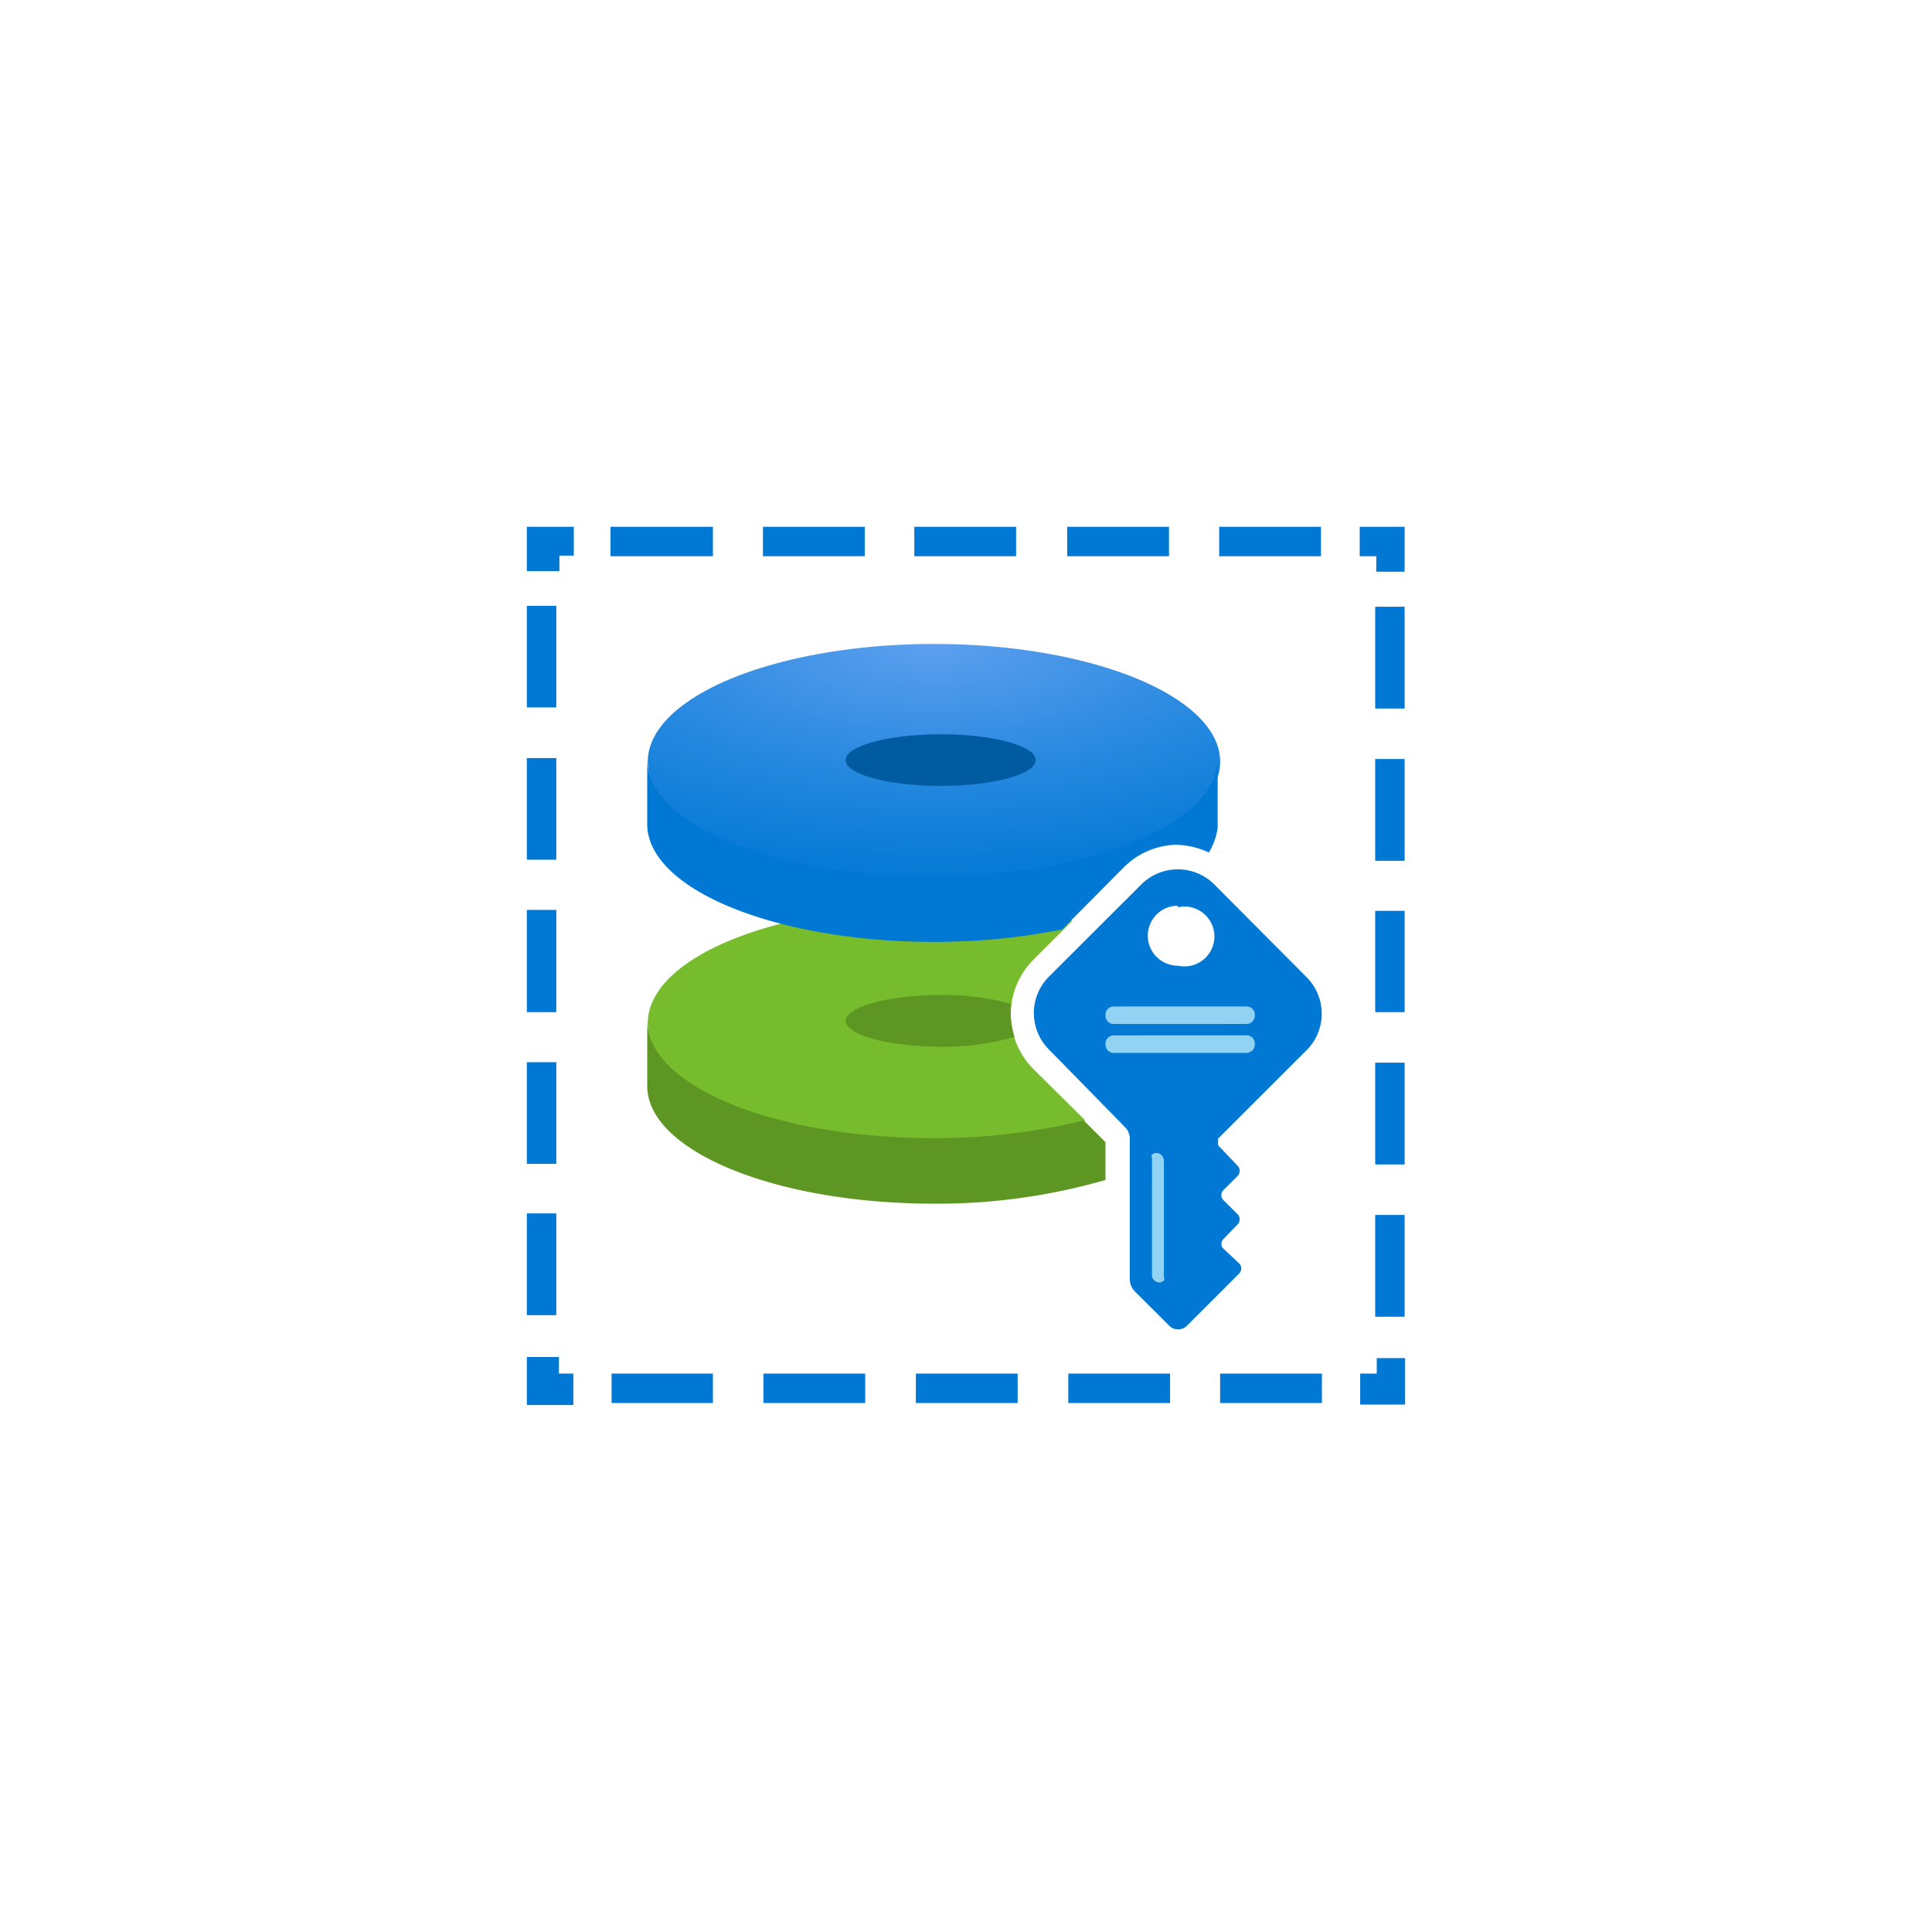 <?xml version="1.0" encoding="UTF-8" standalone="no"?>
<!DOCTYPE svg PUBLIC "-//W3C//DTD SVG 1.1//EN" "http://www.w3.org/Graphics/SVG/1.1/DTD/svg11.dtd">
<!-- Generated by Microsoft Visio, SVG Export Disk Encryption Set.svg Page-1 -->
<svg xmlns="http://www.w3.org/2000/svg" xmlns:xlink="http://www.w3.org/1999/xlink" xmlns:ev="http://www.w3.org/2001/xml-events"
		width="1.732in" height="1.732in" viewBox="0 0 124.693 124.709" xml:space="preserve" color-interpolation-filters="sRGB"
		class="st7">
	<style type="text/css">
	<![CDATA[
		.st1 {fill:#0078d4;stroke:none;stroke-linecap:butt;stroke-width:34}
		.st2 {fill:#76bc2d;stroke:none;stroke-linecap:butt;stroke-width:34}
		.st3 {fill:url(#grad4-10);stroke:none;stroke-linecap:butt;stroke-width:34}
		.st4 {fill:#005ba1;stroke:none;stroke-linecap:butt;stroke-width:34}
		.st5 {fill:#c3f1ff;fill-opacity:0.75;stroke:none;stroke-linecap:butt;stroke-width:34}
		.st6 {fill:#5e9624;stroke:none;stroke-linecap:butt;stroke-width:34}
		.st7 {fill:none;fill-rule:evenodd;font-size:12px;overflow:visible;stroke-linecap:square;stroke-miterlimit:3}
	]]>
	</style>

	<defs id="Patterns_And_Gradients">
		<radialGradient id="grad4-10" cx="0.5" cy="0" r="1.1">
			<stop offset="0" stop-color="#5ea0ef" stop-opacity="1"/>
			<stop offset="0.11" stop-color="#519aeb" stop-opacity="1"/>
			<stop offset="0.51" stop-color="#2588df" stop-opacity="1"/>
			<stop offset="0.82" stop-color="#0a7cd7" stop-opacity="1"/>
			<stop offset="1" stop-color="#0078d4" stop-opacity="1"/>
		</radialGradient>
	</defs>
	<g>
		<title>Page-1</title>
		<g id="group18997-1" transform="translate(34,-34.016)">
			<title>Disk Encryption Set.18997</title>
			<g id="group18998-2">
				<title>Sheet.18998</title>
				<g id="shape18999-3">
					<title>Sheet.18999</title>
					<path d="M5.4 68.02 L12.01 68.02 L12.01 69.92 L5.4 69.92 L5.4 68.02 ZM53.76 69.92 L54.83 69.92 L54.83 70.92 L56.66
								 70.92 L56.66 68.02 L53.76 68.02 L53.76 69.92 ZM3 122.68 L2.07 122.68 L2.07 121.61 L0 121.61 L0 124.71
								 L3 124.71 L3 122.71 L3 122.68 ZM54.86 121.68 L54.86 122.68 L53.79 122.68 L53.79 124.68 L56.69 124.68
								 L56.69 121.68 L54.86 121.68 ZM2.1 70.88 L2.1 69.88 L3.03 69.88 L3.03 68.02 L0 68.02 L0 70.88 L2.1
								 70.88 ZM15.24 68.02 L21.81 68.02 L21.81 69.92 L15.24 69.92 L15.24 68.02 ZM25.01 68.02 L31.58 68.02
								 L31.58 69.92 L25.01 69.92 L25.01 68.02 ZM34.88 68.02 L41.45 68.02 L41.45 69.92 L34.88 69.92 L34.88
								 68.02 ZM44.69 68.02 L51.26 68.02 L51.26 69.92 L44.69 69.92 L44.69 68.02 ZM5.47 122.68 L12.01 122.68
								 L12.01 124.58 L5.47 124.58 L5.47 122.68 ZM15.27 122.68 L21.84 122.68 L21.84 124.58 L15.27 124.58
								 L15.27 122.68 ZM25.11 122.68 L31.68 122.68 L31.68 124.58 L25.11 124.58 L25.11 122.68 ZM34.95 122.68
								 L41.52 122.68 L41.52 124.58 L34.95 124.58 L34.95 122.68 ZM44.75 122.68 L51.32 122.68 L51.32 124.58
								 L44.75 124.58 L44.75 122.68 ZM54.76 73.18 L56.66 73.18 L56.66 79.75 L54.76 79.75 L54.76 73.18 ZM54.76
								 83.01 L56.66 83.01 L56.66 89.58 L54.76 89.58 L54.76 83.01 ZM54.76 92.81 L56.66 92.81 L56.66 99.35
								 L54.76 99.35 L54.76 92.81 ZM54.76 102.61 L56.66 102.61 L56.66 109.18 L54.76 109.18 L54.76 102.61
								 ZM54.76 112.44 L56.66 112.44 L56.66 119.01 L54.76 119.01 L54.76 112.44 ZM0 73.12 L1.9 73.12 L1.9
								 79.68 L0 79.68 L0 73.12 ZM0 82.95 L1.9 82.95 L1.9 89.51 L0 89.51 L0 82.95 ZM0 92.75 L1.9 92.75 L1.9
								 99.35 L0 99.35 L0 92.75 ZM0 102.58 L1.9 102.58 L1.9 109.14 L0 109.14 L0 102.58 ZM0 112.34 L1.9 112.34
								 L1.9 118.91 L0 118.91 L0 112.34 Z" class="st1"/>
				</g>
				<g id="shape19000-5" transform="translate(7.804,-17.031)">
					<title>Sheet.19000</title>
					<path d="M24.88 120.04 A5.002 4.999 0 0 1 24.88 113.01 L27.41 110.48 A40.452 40.428 -180 0 0 18.51 109.51
								 C8.27 109.51 0 112.84 0 117.11 C0 121.38 8.2 124.71 18.48 124.71 A39.452 39.428 -180 0 0 28.25
								 123.38 L24.88 120.04 Z" class="st2"/>
				</g>
				<g id="shape19001-7" transform="translate(7.804,-33.929)">
					<title>Sheet.19001</title>
					<ellipse cx="18.475" cy="117.11" rx="18.475" ry="7.599" class="st3"/>
				</g>
				<g id="shape19002-11" transform="translate(20.576,-39.962)">
					<title>Sheet.19002</title>
					<ellipse cx="6.136" cy="123.042" rx="6.136" ry="1.666" class="st4"/>
				</g>
				<g id="group19003-13" transform="translate(7.77,-4.88)">
					<title>Sheet.19003</title>
					<g id="shape19004-14" transform="translate(24.958,0)">
						<title>Sheet.19004</title>
						<path d="M17.56 106.73 A3.335 3.333 -180 0 0 17.56 101.93 L11.69 96.03 A3.335 3.333 -180 0 0 6.89
									 96.03 L1.02 101.89 A3.335 3.333 -180 0 0 1.02 106.69 L5.92 111.69 A1.067 1.067 0 0 1
									 6.19 112.36 L6.19 121.46 A1.167 1.167 -180 0 0 6.52 122.26 L8.76 124.49 a0.8 0.8
									 -180 0 0 1.101 0 L13.26 121.09 a0.467 0.467 -180 0 0 7.10543E-15 -0.633 L12.26 119.52
									 a0.434 0.433 0 0 1 -2.84217E-14 -0.667 L13.16 117.92 a0.467 0.467 -180 0 0 1.95399E-14
									 -0.633 L12.26 116.39 a0.467 0.467 0 0 1 3.55271E-15 -0.7 L13.16 114.79 a0.467
									 0.467 -180 0 0 1.77636E-15 -0.633 L11.89 112.82 L11.89 112.39 L17.56 106.73 ZM9.29 97.46
									 A1.934 1.933 0 1 1 9.29 101.23 A1.934 1.933 0 0 1 9.29 97.36 L9.29 97.46 Z"
								class="st1"/>
					</g>
					<g id="shape19005-16" transform="translate(2.15827E-13,-25.016)">
						<title>Sheet.19005</title>
						<path d="M30.75 119.91 A4.969 4.966 0 0 1 34.08 118.44 A5.302 5.299 0 0 1 36.25 118.94 A4.002 3.999
									 -180 0 0 36.82 117.34 L36.82 112.91 C36.82 117.08 28.55 120.48 18.34 120.48 C8.14 120.48 0 117.14
									 0 112.91 L0 117.11 C0 121.31 8.27 124.71 18.51 124.71 A42.186 42.161 -180 0 0 26.78 123.91
									 L30.75 119.91 Z" class="st1"/>
					</g>
				</g>
				<g id="group19006-18" transform="translate(37.351,-7.912)">
					<title>Sheet.19006</title>
					<g id="shape19007-19" transform="translate(2.97,0)">
						<title>Sheet.19007</title>
						<path d="M0.2 124.59 a0.434 0.433 -180 0 0 0.6 0 a0.367 0.367 -180 0 0 -3.33067E-16 -0.267
									 L0.8 116.82 a0.567 0.567 -180 0 0 -0.2 -0.367 a0.434 0.433 -180 0 0 -0.567
									 -1.42109E-14 a0.233 0.233 -180 0 0 9.71445E-16 0.233 L0.03 124.25 a0.367 0.367
									 -180 0 0 0.167 0.333 Z" class="st5"/>
					</g>
					<g id="shape19008-21" transform="translate(0,-16.685)">
						<title>Sheet.19008</title>
						<path d="M0 124.18 a0.534 0.533 -180 0 0 0.534 0.533 L9.1 124.71 a0.534 0.533 -180 0 0 0.534
									 -0.533 L9.64 124.11 a0.534 0.533 -180 0 0 -0.534 -0.533 L0.53 123.58 a0.534
									 0.533 -180 0 0 -0.534 0.533 L0 124.18 Z" class="st5"/>
					</g>
					<g id="shape19009-23" transform="translate(0,-14.819)">
						<title>Sheet.19009</title>
						<path d="M0 124.18 a0.534 0.533 -180 0 0 0.534 0.533 L9.1 124.71 a0.534 0.533 -180 0 0 0.534
									 -0.533 L9.64 124.11 a0.534 0.533 -180 0 0 -0.534 -0.533 L0.53 123.58 a0.534
									 0.533 -180 0 0 -0.534 0.533 L0 124.18 Z" class="st5"/>
					</g>
				</g>
				<g id="shape19010-25" transform="translate(7.77,-12.998)">
					<title>Sheet.19010</title>
					<path d="M29.58 120.74 L28.18 119.34 A40.719 40.695 0 0 1 18.51 120.48 C8.27 120.48 0 117.14 0 112.88 L0 117.11
								 C0 121.31 8.27 124.71 18.51 124.71 A39.085 39.062 -180 0 0 29.58 123.18 L29.58 120.74 ZM23.48
								 111.81 A16.374 16.365 -180 0 0 18.94 111.24 C15.61 111.24 12.81 112.01 12.81 112.91 C12.81 113.81
								 15.57 114.58 18.94 114.58 A16.308 16.298 -180 0 0 23.71 113.94 A5.302 5.299 0 0 1 23.48 111.78
								 L23.48 111.81 Z" class="st6"/>
				</g>
			</g>
		</g>
	</g>
</svg>
